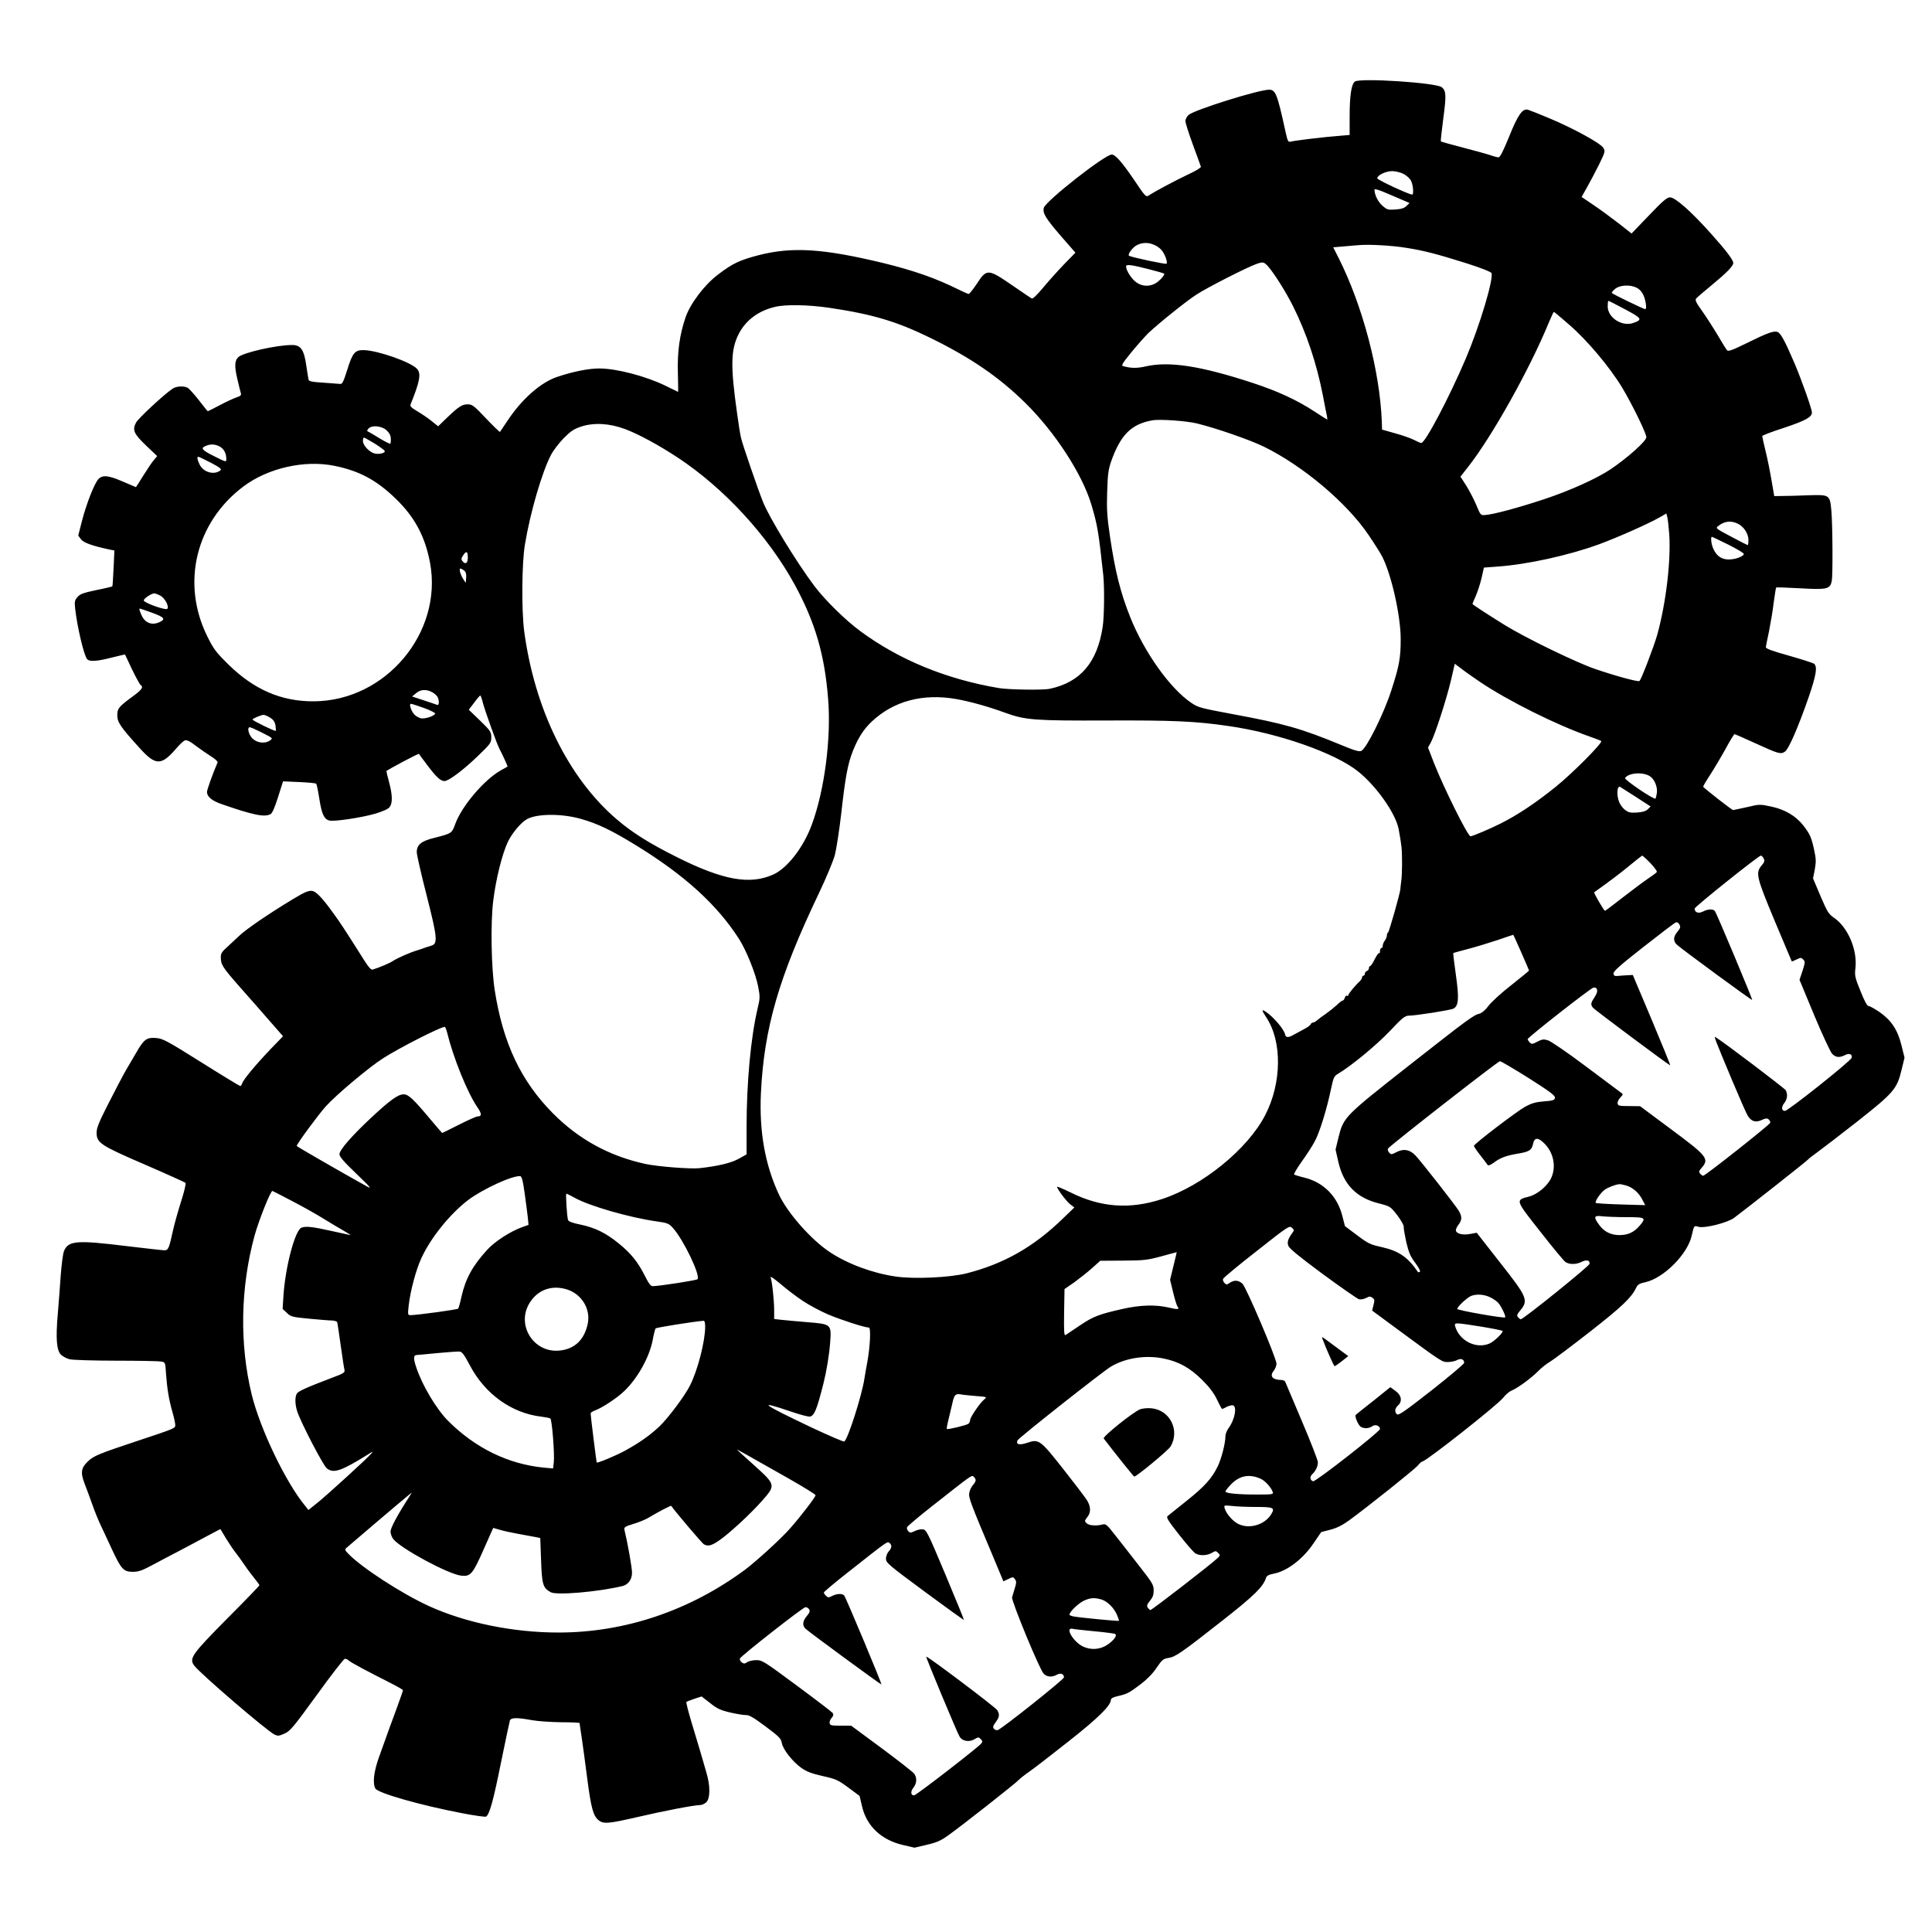 <?xml version="1.0" standalone="no"?>
<!DOCTYPE svg PUBLIC "-//W3C//DTD SVG 20010904//EN"
 "http://www.w3.org/TR/2001/REC-SVG-20010904/DTD/svg10.dtd">
<svg version="1.0" xmlns="http://www.w3.org/2000/svg"
 width="1400pt" height="1400pt" viewBox="0 0 1400 1400"
 preserveAspectRatio="xMidYMid meet">
<g transform="translate(0,1400) scale(0.1,-0.1)"
fill="#000000" stroke="none">
<path d="M9818 13409 c-26 -20 -38 -103 -38 -254 l0 -133 -82 -7 c-97 -7 -313
-33 -344 -41 -20 -5 -23 1 -39 73 -59 271 -72 303 -118 303 -77 0 -545 -147
-584 -183 -13 -11 -23 -31 -23 -44 0 -13 24 -90 54 -171 30 -81 56 -153 58
-160 2 -7 -36 -30 -92 -56 -89 -42 -236 -120 -285 -152 -21 -14 -25 -10 -110
117 -86 126 -133 179 -159 179 -50 0 -480 -338 -492 -386 -10 -39 13 -76 126
-207 l103 -118 -85 -87 c-46 -48 -114 -124 -152 -170 -41 -49 -72 -79 -79 -75
-7 3 -67 44 -134 90 -186 128 -192 128 -267 13 -26 -38 -51 -70 -56 -70 -6 0
-36 13 -68 29 -168 84 -327 140 -556 196 -433 104 -655 118 -898 56 -138 -36
-188 -59 -294 -140 -99 -74 -203 -212 -237 -313 -41 -121 -59 -243 -55 -392 2
-80 3 -146 2 -146 0 0 -41 20 -90 44 -143 70 -356 126 -482 126 -78 0 -191
-23 -304 -61 -118 -39 -255 -159 -358 -314 -29 -44 -55 -82 -57 -85 -2 -2 -48
42 -101 98 -88 93 -100 102 -133 102 -41 0 -67 -17 -154 -101 l-60 -58 -50 40
c-27 22 -74 53 -103 70 -40 24 -52 35 -47 48 68 168 78 224 47 258 -43 49
-283 133 -385 136 -65 1 -82 -18 -121 -144 -28 -88 -36 -104 -52 -101 -10 1
-65 5 -121 9 -82 5 -103 9 -107 22 -2 9 -10 56 -17 105 -16 112 -40 146 -102
146 -112 0 -351 -54 -389 -87 -28 -25 -30 -66 -8 -160 11 -48 23 -95 26 -105
3 -12 -5 -19 -33 -28 -21 -7 -75 -32 -120 -56 -46 -24 -85 -44 -87 -44 -2 0
-31 36 -65 80 -34 44 -71 84 -81 90 -29 15 -83 12 -110 -7 -65 -44 -247 -214
-264 -245 -29 -54 -16 -82 74 -168 l79 -75 -25 -30 c-14 -16 -48 -67 -76 -112
-28 -46 -52 -83 -53 -83 -1 0 -43 18 -94 40 -106 46 -148 50 -178 18 -29 -31
-86 -176 -119 -303 l-27 -106 20 -27 c19 -25 82 -48 215 -76 l27 -5 -6 -128
c-3 -70 -7 -130 -9 -132 -2 -2 -54 -15 -116 -27 -94 -20 -117 -28 -136 -50
-21 -24 -23 -33 -17 -88 15 -130 63 -335 86 -362 17 -20 71 -17 179 11 52 13
95 23 96 22 0 -1 24 -50 51 -108 28 -58 56 -109 62 -113 22 -14 10 -33 -51
-78 -108 -79 -118 -91 -118 -142 0 -50 24 -85 163 -238 115 -127 156 -127 263
-3 25 30 54 57 65 60 13 4 37 -7 76 -38 32 -24 82 -59 111 -77 29 -18 51 -38
49 -44 -39 -92 -77 -199 -77 -215 0 -34 36 -64 106 -88 230 -80 310 -96 354
-73 13 7 31 48 55 124 l36 114 117 -5 c64 -3 120 -8 123 -12 4 -3 14 -52 23
-109 17 -111 35 -149 73 -158 34 -9 233 21 333 50 53 16 92 33 103 47 22 28
22 85 -3 179 -11 41 -20 78 -20 82 0 6 233 130 236 125 0 -1 28 -39 62 -84 64
-85 95 -113 123 -113 29 0 133 77 237 177 98 94 102 100 102 140 0 39 -5 47
-81 121 l-82 79 39 51 c21 29 41 52 44 52 4 0 12 -24 19 -52 14 -56 103 -303
120 -334 21 -39 61 -127 59 -129 -2 -1 -25 -14 -52 -29 -120 -69 -281 -259
-327 -387 -25 -68 -25 -68 -154 -101 -93 -23 -125 -50 -125 -103 0 -19 32
-159 71 -311 79 -311 83 -352 34 -367 -16 -5 -37 -11 -45 -14 -8 -4 -33 -12
-55 -19 -55 -16 -144 -56 -177 -77 -22 -16 -99 -48 -148 -63 -10 -4 -30 18
-60 66 -141 223 -173 272 -222 339 -72 101 -118 151 -145 162 -29 11 -57 0
-153 -58 -175 -106 -333 -214 -384 -262 -23 -22 -62 -58 -88 -82 -39 -34 -48
-48 -48 -75 0 -54 12 -73 136 -214 66 -74 163 -185 217 -247 l98 -112 -90 -93
c-106 -111 -197 -220 -206 -248 -3 -11 -10 -20 -14 -20 -4 0 -131 77 -282 172
-247 155 -279 172 -326 176 -70 6 -90 -9 -144 -103 -24 -42 -59 -101 -78 -133
-18 -31 -73 -136 -122 -232 -72 -141 -89 -183 -89 -218 0 -73 27 -92 350 -231
157 -68 289 -128 294 -132 5 -5 -8 -61 -32 -136 -22 -70 -48 -162 -57 -203
-30 -137 -35 -150 -64 -150 -14 0 -136 14 -271 30 -365 45 -424 40 -456 -35
-8 -19 -18 -99 -24 -177 -5 -79 -15 -203 -21 -277 -16 -183 -9 -265 23 -298
14 -13 42 -28 64 -33 21 -5 172 -10 335 -10 163 0 310 -3 327 -6 30 -6 30 -6
35 -88 8 -108 20 -185 46 -276 12 -41 21 -84 21 -96 0 -24 4 -23 -270 -114
-283 -94 -322 -110 -362 -149 -50 -47 -56 -81 -25 -162 14 -35 39 -104 57
-154 17 -49 45 -117 61 -150 15 -33 53 -112 82 -176 66 -141 83 -159 150 -159
40 0 67 9 141 49 50 27 134 71 186 98 52 28 143 75 201 107 l106 56 42 -70
c24 -39 55 -85 70 -103 14 -18 39 -52 55 -76 16 -24 48 -69 72 -98 24 -30 44
-57 44 -60 0 -4 -105 -113 -234 -242 -256 -259 -277 -288 -239 -340 42 -57
526 -473 582 -500 25 -12 33 -11 73 7 41 18 63 45 234 280 104 144 195 261
203 262 8 0 22 -6 30 -14 17 -15 133 -77 294 -158 53 -27 97 -52 97 -56 0 -5
-21 -64 -46 -133 -45 -121 -55 -149 -128 -353 -37 -103 -47 -187 -26 -226 18
-34 333 -123 633 -180 88 -17 163 -27 169 -24 25 16 52 111 107 385 33 162 63
302 66 312 9 21 50 22 160 2 44 -8 140 -14 213 -15 72 0 132 -3 132 -6 0 -4 7
-50 15 -103 8 -53 26 -186 40 -296 28 -216 44 -275 83 -305 36 -29 72 -25 286
24 188 44 408 86 450 86 12 0 32 9 44 20 29 28 30 119 1 215 -11 39 -24 84
-29 100 -10 35 -23 80 -80 268 -23 77 -39 141 -36 144 3 3 29 13 58 23 l52 17
62 -48 c51 -41 75 -52 148 -69 48 -11 100 -19 114 -18 20 1 56 -20 139 -82 98
-73 113 -88 118 -119 8 -48 79 -137 142 -182 39 -27 75 -41 155 -59 95 -21
110 -28 185 -83 l82 -61 17 -72 c32 -144 138 -246 295 -283 l86 -20 89 21 c73
17 101 29 159 71 97 69 487 376 505 397 8 9 44 38 80 63 36 25 164 124 284
219 211 166 305 258 306 300 0 11 16 20 53 28 67 16 78 22 162 85 45 34 86 75
115 118 41 60 49 67 87 73 51 8 90 34 394 273 227 178 293 243 313 307 5 16
20 24 62 32 95 20 209 108 284 221 l54 79 65 17 c47 12 86 31 136 67 136 99
474 369 499 398 13 17 29 30 34 30 25 0 552 415 586 463 15 20 43 44 61 51 45
19 140 89 191 140 22 23 61 54 87 69 26 16 157 114 290 218 230 180 298 245
332 315 12 26 23 33 69 43 133 30 306 204 335 338 17 74 16 73 50 63 44 -12
208 29 257 65 95 71 533 416 536 423 2 4 33 28 69 54 36 26 166 126 290 223
261 206 285 234 318 370 l22 91 -22 89 c-28 113 -73 181 -160 242 -34 23 -70
43 -78 43 -11 0 -30 35 -59 108 -40 98 -43 113 -37 164 16 131 -52 296 -153
366 -42 29 -50 43 -100 159 l-54 128 13 66 c10 57 9 77 -6 145 -19 87 -29 109
-77 172 -54 69 -133 116 -231 137 -84 18 -87 18 -179 -4 -51 -11 -96 -21 -99
-21 -9 0 -213 160 -217 169 -1 4 22 43 51 87 29 45 79 129 111 187 32 59 61
107 65 107 4 0 71 -29 149 -65 171 -78 185 -82 216 -62 28 19 96 175 173 397
54 158 64 218 39 240 -8 6 -91 33 -183 59 -122 34 -168 51 -167 62 1 7 11 59
23 114 11 55 27 148 34 208 8 59 16 109 18 110 2 2 81 -1 176 -6 194 -11 215
-6 227 54 8 44 6 406 -3 507 -11 118 -12 118 -169 113 -70 -3 -154 -5 -186 -5
l-59 -1 -19 110 c-10 61 -29 156 -43 213 -14 57 -25 107 -25 112 0 5 71 32
158 60 155 52 202 77 202 111 0 25 -73 231 -125 354 -70 164 -102 223 -125
230 -28 9 -74 -8 -224 -82 -103 -51 -132 -61 -141 -51 -6 7 -37 56 -67 108
-31 52 -81 130 -112 174 -46 64 -54 81 -45 93 7 8 58 52 114 98 106 87 155
137 155 159 0 23 -52 91 -164 216 -141 158 -257 260 -294 260 -22 0 -51 -24
-153 -131 l-126 -131 -94 74 c-52 40 -133 100 -181 132 l-87 59 40 71 c22 39
61 113 87 165 43 88 45 95 31 119 -18 33 -219 143 -394 216 -71 30 -140 57
-153 61 -39 11 -73 -37 -137 -197 -43 -105 -65 -148 -76 -148 -9 0 -36 7 -60
16 -24 8 -114 33 -199 55 -85 22 -156 42 -159 44 -2 3 6 78 18 168 22 166 21
198 -11 225 -40 33 -594 69 -630 41z m352 -669 c22 -11 46 -33 55 -50 15 -30
21 -100 8 -100 -23 0 -253 107 -253 118 0 22 62 52 108 52 23 0 61 -9 82 -20z
m9 -196 l35 -15 -22 -21 c-15 -16 -37 -23 -80 -26 -55 -4 -61 -2 -95 28 -32
28 -57 79 -57 117 0 7 38 -5 93 -29 50 -22 107 -46 126 -54z m-1816 -318 c18
-7 42 -24 53 -37 25 -28 47 -90 37 -100 -6 -6 -257 47 -272 58 -11 8 22 55 51
73 39 23 86 26 131 6z m1828 -22 c128 -20 223 -45 433 -111 104 -33 181 -63
184 -72 16 -43 -85 -381 -187 -621 -120 -281 -293 -610 -322 -610 -6 0 -29 10
-52 22 -23 12 -85 34 -137 48 l-95 27 -2 59 c-14 366 -139 838 -311 1181 l-41
81 72 6 c40 4 92 8 117 10 74 6 240 -3 341 -20z m-1005 -131 c45 -50 131 -186
184 -292 97 -194 170 -412 215 -641 14 -74 28 -145 31 -157 2 -13 3 -23 1 -23
-2 0 -41 25 -87 55 -129 85 -269 150 -455 211 -373 122 -599 157 -768 120 -69
-16 -111 -15 -169 1 -15 3 -3 23 61 101 43 53 99 115 122 138 81 76 278 234
350 280 71 47 361 195 428 219 51 19 59 18 87 -12z m-868 -22 c63 -16 116 -31
118 -34 8 -8 -37 -57 -66 -72 -50 -26 -104 -19 -146 17 -33 30 -64 81 -64 108
0 16 37 12 158 -19z m3542 -136 c35 -18 57 -56 66 -114 4 -28 3 -41 -5 -41
-10 0 -230 106 -241 117 -3 3 8 16 23 29 34 29 110 33 157 9z m-85 -156 c125
-66 130 -76 58 -100 -81 -27 -183 40 -183 121 0 22 2 40 5 40 3 0 57 -27 120
-61z m-5768 11 c317 -47 491 -99 738 -220 293 -144 495 -283 685 -470 215
-212 411 -513 478 -735 44 -147 53 -198 87 -515 9 -88 7 -302 -5 -376 -40
-256 -162 -398 -382 -445 -49 -11 -298 -7 -370 5 -380 64 -723 205 -1003 412
-108 79 -258 227 -334 328 -130 173 -327 496 -372 609 -37 92 -149 418 -159
463 -6 24 -19 105 -29 181 -48 340 -46 457 11 571 50 99 141 169 263 198 77
19 239 16 392 -6z m5364 -123 c131 -113 293 -306 384 -456 73 -122 175 -331
175 -359 0 -28 -133 -147 -258 -232 -104 -69 -294 -155 -487 -219 -182 -60
-362 -109 -423 -113 -32 -3 -34 -1 -64 72 -17 41 -50 104 -73 141 l-42 65 55
70 c173 220 444 704 583 1041 19 45 36 83 39 83 3 0 53 -42 111 -93z m-2695
-716 c141 -35 380 -118 481 -167 284 -139 601 -406 759 -639 45 -66 90 -138
101 -160 68 -136 133 -430 133 -597 0 -138 -11 -196 -69 -374 -53 -165 -179
-418 -216 -435 -15 -8 -49 2 -145 42 -293 121 -414 155 -787 224 -235 44 -251
48 -302 83 -153 104 -339 365 -441 620 -70 175 -109 330 -146 580 -22 148 -25
201 -21 327 4 127 8 161 29 222 68 192 146 270 298 297 54 10 249 -4 326 -23z
m-4147 -40 c94 -35 241 -114 381 -206 337 -222 656 -569 849 -922 148 -272
217 -507 242 -829 23 -282 -26 -660 -118 -909 -60 -164 -176 -314 -277 -361
-171 -78 -366 -43 -703 126 -198 99 -321 176 -434 273 -351 300 -596 800 -671
1367 -19 150 -17 493 6 625 38 232 125 528 189 649 17 33 59 87 93 122 51 51
74 66 126 83 91 30 204 24 317 -18z m-1729 -8 c22 -20 31 -38 32 -61 1 -18 -1
-35 -4 -37 -3 -3 -38 15 -78 39 -40 25 -78 47 -84 49 -7 3 -7 9 3 20 23 28 95
22 131 -10z m-85 -97 c38 -24 71 -48 73 -54 5 -15 -42 -26 -74 -18 -38 10 -84
59 -84 90 0 14 3 26 8 25 4 0 38 -20 77 -43z m-1124 -21 c31 -17 49 -49 49
-91 0 -24 0 -24 -90 21 -90 45 -99 58 -56 75 32 13 64 12 97 -5z m-63 -118
c64 -34 80 -46 70 -55 -45 -37 -125 -15 -152 43 -17 36 -20 55 -8 55 4 0 44
-20 90 -43z m898 -23 c179 -37 301 -102 442 -238 137 -133 212 -272 248 -463
95 -506 -320 -1002 -841 -1005 -235 -2 -435 85 -620 267 -91 90 -107 111 -154
206 -189 384 -82 825 263 1084 179 134 444 194 662 149z m9670 -494 c13 -197
-24 -502 -87 -730 -26 -91 -117 -327 -129 -335 -12 -7 -171 36 -320 87 -134
45 -510 228 -655 318 -135 84 -235 149 -235 154 0 2 11 28 24 57 13 30 32 88
42 130 l17 76 94 7 c218 15 514 80 738 161 129 47 364 151 445 198 l45 26 7
-26 c4 -15 10 -70 14 -123z m497 75 c43 -20 77 -73 77 -118 0 -20 -2 -37 -5
-37 -3 0 -57 27 -120 61 -115 61 -115 61 -93 78 44 35 92 40 141 16z m-68
-152 c63 -32 114 -62 112 -68 -6 -18 -61 -39 -109 -39 -53 -1 -91 26 -114 81
-14 31 -19 83 -9 83 3 0 57 -26 120 -57z m-9135 -93 c0 -42 -17 -53 -39 -26
-10 12 -9 20 4 40 24 37 35 32 35 -14z m-27 -94 c13 -10 17 -25 15 -52 l-3
-38 -17 26 c-21 31 -34 78 -22 78 5 0 17 -7 27 -14z m-2202 -182 c34 -17 67
-80 51 -96 -12 -12 -164 42 -170 60 -4 12 54 52 76 52 7 0 27 -7 43 -16z m-57
-125 c88 -32 99 -46 50 -68 -55 -25 -106 -4 -130 55 -15 35 -17 44 -10 44 3 0
43 -14 90 -31z m9617 -498 c204 -138 557 -314 795 -397 43 -15 82 -30 87 -34
13 -11 -206 -232 -329 -331 -142 -115 -277 -205 -399 -266 -74 -38 -205 -93
-219 -93 -20 0 -195 353 -266 534 l-42 109 20 36 c29 52 115 317 147 454 l27
117 47 -35 c25 -20 85 -62 132 -94z m-7591 -76 c16 -8 34 -24 40 -34 14 -28
13 -64 -2 -59 -7 3 -51 18 -97 33 l-85 28 28 23 c31 28 74 31 116 9z m3796
-50 c103 -18 232 -54 361 -101 143 -52 213 -57 731 -55 479 2 646 -5 884 -40
363 -52 772 -195 939 -329 133 -106 272 -304 294 -417 13 -72 16 -90 21 -132
6 -64 5 -198 -2 -246 -3 -22 -6 -47 -6 -55 0 -25 -82 -315 -90 -318 -5 -2 -8
-11 -8 -21 0 -9 -7 -26 -15 -37 -8 -10 -15 -27 -15 -36 0 -10 -4 -18 -10 -18
-5 0 -10 -10 -10 -22 0 -12 -3 -18 -7 -15 -3 4 -17 -16 -31 -43 -13 -28 -28
-50 -33 -50 -5 0 -9 -7 -9 -15 0 -9 -7 -18 -15 -21 -8 -4 -15 -12 -15 -20 0
-8 -4 -14 -10 -14 -5 0 -10 -6 -10 -13 0 -7 -8 -20 -17 -28 -31 -28 -83 -91
-83 -101 0 -5 -4 -7 -9 -3 -5 3 -12 -4 -16 -15 -3 -11 -10 -20 -15 -20 -5 0
-25 -15 -44 -34 -20 -18 -55 -46 -78 -62 -24 -16 -52 -37 -62 -46 -11 -10 -25
-18 -32 -18 -6 0 -14 -6 -17 -13 -2 -7 -24 -23 -48 -35 -24 -13 -57 -31 -74
-40 -39 -23 -59 -22 -63 3 -7 35 -79 120 -133 159 -39 27 -39 19 -4 -35 117
-173 114 -477 -7 -710 -127 -246 -454 -512 -748 -608 -232 -76 -444 -61 -662
48 -54 26 -98 45 -98 41 0 -16 65 -102 93 -125 l32 -25 -85 -82 c-209 -203
-425 -326 -695 -395 -123 -31 -383 -43 -516 -23 -165 24 -347 91 -476 177
-135 89 -306 283 -369 418 -101 217 -143 457 -130 735 23 472 130 840 421
1449 52 109 103 232 115 276 11 44 32 179 46 300 30 268 47 358 85 455 39 96
78 157 138 213 157 147 368 203 607 162z m-3852 -66 c47 -17 83 -36 80 -41
-12 -19 -76 -39 -104 -33 -15 3 -37 16 -48 28 -23 25 -40 77 -24 77 5 0 49
-14 96 -31z m-1117 -69 c23 -14 34 -29 39 -55 3 -20 4 -38 2 -41 -6 -5 -168
74 -168 82 0 7 62 33 80 34 8 0 29 -9 47 -20z m-64 -106 c88 -45 86 -43 63
-60 -35 -25 -94 -18 -127 15 -28 29 -40 81 -19 81 6 0 43 -16 83 -36z m10063
-319 c34 -22 57 -80 50 -123 -3 -19 -7 -36 -10 -39 -10 -10 -227 137 -220 149
24 38 130 46 180 13z m-103 -149 l108 -70 -20 -20 c-14 -14 -38 -21 -78 -24
-49 -3 -62 0 -87 19 -16 12 -35 37 -42 55 -21 50 -17 122 6 112 3 -2 54 -34
113 -72z m-7640 -161 c119 -34 219 -82 390 -187 354 -216 593 -433 753 -683
53 -83 121 -253 138 -345 14 -72 14 -83 -4 -158 -49 -205 -80 -537 -80 -860
l0 -197 -57 -32 c-56 -31 -150 -53 -283 -68 -69 -7 -302 11 -395 31 -260 57
-479 177 -665 363 -235 236 -365 511 -425 896 -25 161 -31 484 -11 646 19 157
64 337 105 426 32 67 98 146 143 169 76 39 254 39 391 -1z m7746 -319 c29 -30
50 -59 47 -65 -4 -6 -32 -27 -64 -48 -31 -21 -113 -82 -181 -135 -69 -54 -127
-98 -131 -98 -7 0 -83 131 -78 134 122 87 189 138 258 195 47 39 87 70 90 71
3 0 30 -24 59 -54z m821 34 c9 -17 7 -26 -14 -51 -46 -54 -39 -83 95 -404 67
-159 122 -291 123 -292 1 -1 16 5 34 14 30 15 35 15 49 0 15 -15 14 -21 -5
-82 l-22 -65 107 -258 c59 -141 118 -267 130 -279 26 -26 53 -29 92 -9 31 17
55 7 49 -19 -4 -22 -461 -385 -483 -385 -26 0 -28 28 -6 56 23 29 27 64 11 94
-8 14 -451 350 -508 384 -14 9 -11 0 122 -318 53 -126 103 -240 112 -253 25
-40 59 -49 100 -29 28 13 39 14 50 5 8 -7 14 -18 12 -25 -3 -14 -471 -384
-486 -384 -5 0 -15 7 -22 15 -11 13 -9 19 7 38 62 69 48 87 -215 282 l-227
169 -80 1 c-69 0 -80 2 -83 18 -2 11 6 30 19 43 22 24 23 25 3 38 -10 8 -125
94 -254 190 -129 97 -252 181 -272 187 -32 10 -42 9 -77 -9 -36 -19 -42 -20
-56 -6 -8 9 -15 19 -15 24 0 12 460 373 478 374 31 2 35 -28 8 -68 -29 -44
-31 -55 -13 -78 11 -15 552 -418 560 -418 3 0 -57 147 -133 328 l-138 327 -38
-2 c-22 -1 -52 -3 -69 -5 -24 -2 -31 1 -33 17 -2 16 45 58 217 193 121 95 226
175 235 178 9 3 19 -3 26 -16 9 -17 7 -26 -14 -51 -32 -38 -33 -69 -3 -96 35
-32 540 -403 544 -399 4 4 -257 627 -270 644 -13 17 -52 15 -88 -4 -32 -16
-59 -6 -59 22 0 13 464 384 480 384 5 0 14 -9 20 -20z m-1756 -682 c31 -70 56
-129 56 -131 0 -2 -58 -50 -129 -106 -71 -55 -145 -123 -165 -150 -22 -30 -47
-51 -64 -56 -44 -10 -85 -41 -517 -380 -464 -365 -469 -370 -506 -518 l-21
-87 21 -93 c38 -162 131 -257 292 -297 84 -22 84 -22 134 -86 29 -38 49 -74
47 -86 -1 -11 8 -61 19 -112 18 -74 30 -102 65 -148 25 -34 39 -60 33 -64 -6
-3 -11 -4 -13 -3 -74 109 -138 153 -259 181 -87 19 -102 26 -183 87 l-88 66
-19 74 c-35 141 -136 243 -273 277 -38 9 -72 20 -76 23 -4 4 20 44 53 91 33
46 76 111 94 145 36 63 90 238 121 388 17 79 21 89 50 106 96 57 274 204 372
306 95 101 113 115 141 115 48 0 303 40 323 51 38 20 42 75 18 243 -12 87 -21
158 -19 160 2 1 51 15 109 30 58 15 155 45 215 65 61 21 111 38 111 37 1 -1
27 -58 58 -128z m-7784 -580 c45 -184 148 -439 221 -544 31 -45 31 -64 0 -64
-9 0 -70 -27 -135 -60 -65 -33 -120 -60 -122 -60 -1 0 -37 42 -80 93 -130 155
-164 187 -199 187 -41 0 -100 -43 -237 -171 -140 -131 -228 -232 -228 -263 0
-18 33 -56 123 -142 100 -96 114 -112 77 -92 -208 116 -510 290 -510 294 0 14
157 227 211 287 78 86 315 285 416 349 117 75 410 224 445 227 4 1 12 -18 18
-41z m7837 -330 c156 -99 193 -127 191 -143 -3 -17 -13 -21 -80 -26 -61 -5
-89 -13 -138 -40 -64 -36 -368 -268 -369 -282 -1 -5 20 -36 47 -70 26 -33 50
-65 53 -70 4 -5 22 2 41 16 47 36 91 53 175 67 85 14 102 25 112 70 9 47 35
50 78 8 70 -66 92 -170 54 -253 -26 -58 -101 -121 -162 -136 -99 -26 -100 -22
82 -253 89 -114 171 -213 183 -221 27 -19 79 -19 117 1 36 18 62 12 57 -15 -3
-17 -479 -401 -498 -401 -4 0 -13 7 -20 15 -10 12 -7 20 13 45 65 77 57 97
-143 351 l-169 216 -49 -9 c-56 -10 -102 3 -102 28 0 9 9 27 20 41 25 32 25
59 1 99 -24 40 -273 358 -314 401 -41 43 -85 51 -136 25 -37 -19 -40 -20 -55
-4 -8 10 -12 23 -8 29 13 21 797 633 811 633 8 0 101 -55 208 -122z m-7276
-828 c9 -63 19 -142 23 -175 l6 -61 -48 -17 c-85 -31 -196 -103 -251 -163
-106 -116 -157 -208 -187 -340 -9 -43 -20 -83 -24 -87 -6 -7 -298 -47 -346
-47 -19 0 -20 3 -12 73 12 104 53 258 92 341 68 148 209 322 341 422 108 80
320 177 375 171 11 -2 19 -31 31 -117z m7981 50 c49 -14 94 -53 119 -103 l21
-40 -176 5 c-97 3 -179 8 -182 11 -10 9 34 74 65 96 24 17 78 38 106 40 6 1
27 -4 47 -9z m-9662 -115 c79 -41 182 -99 229 -129 47 -29 111 -67 141 -84 30
-17 53 -32 50 -32 -3 0 -65 14 -138 30 -133 30 -186 36 -217 24 -47 -18 -117
-282 -131 -494 l-6 -95 31 -29 c29 -28 39 -30 163 -42 73 -7 148 -13 166 -13
18 -1 34 -7 36 -13 2 -7 13 -83 25 -168 12 -85 24 -165 27 -176 5 -20 -4 -26
-93 -59 -189 -72 -243 -97 -253 -115 -14 -27 -12 -81 5 -131 30 -87 188 -390
213 -409 50 -40 106 -20 312 109 24 15 24 15 11 -2 -23 -29 -321 -301 -391
-357 l-65 -52 -23 29 c-141 170 -326 556 -388 807 -89 367 -82 773 20 1150 32
115 116 326 130 326 2 0 68 -34 146 -75z m2043 26 c107 -60 398 -144 597 -172
78 -11 87 -15 117 -48 78 -88 202 -347 177 -371 -8 -8 -278 -50 -324 -50 -15
0 -29 19 -56 73 -52 103 -102 165 -191 237 -95 77 -171 114 -281 137 -55 11
-83 22 -86 33 -8 28 -18 190 -12 190 4 0 30 -13 59 -29z m7625 -141 c139 0
144 -4 90 -66 -40 -45 -82 -64 -144 -64 -61 0 -110 25 -145 73 -44 60 -40 71
24 63 28 -3 107 -6 175 -6z m-2423 -114 c-32 -44 -39 -66 -29 -94 7 -19 81
-80 249 -204 132 -97 250 -179 263 -183 12 -3 35 1 51 9 24 13 31 13 46 2 16
-11 17 -19 8 -53 l-10 -40 175 -129 c334 -246 330 -244 376 -244 22 1 52 7 66
15 27 14 50 5 50 -21 0 -7 -106 -97 -236 -199 -189 -148 -239 -183 -250 -174
-20 16 -17 43 6 64 34 30 26 75 -18 106 l-37 27 -122 -98 c-68 -53 -126 -100
-129 -103 -9 -9 16 -69 34 -84 21 -17 62 -16 86 2 21 16 56 4 56 -20 0 -19
-468 -385 -485 -379 -23 9 -25 33 -6 51 26 25 41 57 41 87 0 14 -52 148 -116
298 -64 150 -118 279 -121 286 -3 6 -15 12 -27 12 -65 1 -88 27 -56 67 11 14
20 37 20 51 0 39 -219 554 -247 580 -28 26 -60 28 -92 6 -21 -15 -24 -15 -38
-1 -9 9 -13 22 -10 30 3 8 112 99 243 201 227 179 237 186 255 170 18 -16 18
-19 4 -38z m-862 -241 l-24 -99 22 -91 c12 -49 26 -96 32 -103 17 -21 2 -23
-64 -7 -95 22 -207 19 -334 -10 -173 -39 -214 -55 -310 -120 -49 -33 -96 -64
-103 -69 -11 -7 -13 23 -11 162 l3 171 71 49 c38 28 97 74 129 103 l59 53 166
1 c151 1 176 4 276 31 61 17 111 30 112 30 0 -1 -10 -46 -24 -101z m-2685
-252 c46 -31 129 -75 185 -99 96 -40 263 -94 293 -94 16 0 10 -132 -11 -250
-8 -41 -17 -95 -21 -120 -18 -121 -120 -440 -146 -456 -5 -3 -109 42 -231 99
-365 173 -408 204 -167 122 75 -26 140 -43 151 -40 31 10 47 48 95 235 23 91
43 210 50 305 9 129 8 130 -166 144 -74 6 -159 14 -187 17 l-53 6 0 62 c0 72
-15 213 -26 240 -4 11 28 -11 72 -48 43 -37 116 -93 162 -123z m-1703 81 c103
-36 166 -142 144 -247 -25 -117 -96 -184 -207 -194 -187 -17 -313 187 -214
346 60 97 165 133 277 95z m6680 -53 c22 -10 50 -29 62 -42 22 -25 57 -98 50
-105 -8 -9 -347 51 -347 61 0 16 71 82 100 94 39 15 91 12 135 -8z m-5685
-215 c0 -105 -54 -316 -110 -426 -39 -77 -155 -232 -221 -296 -70 -66 -147
-120 -253 -178 -65 -35 -196 -90 -202 -84 -2 3 -44 337 -44 355 0 6 14 16 31
22 51 18 160 90 212 140 99 94 186 252 208 377 7 38 16 73 20 78 6 6 271 49
347 55 8 1 12 -14 12 -43z m5628 0 c79 -13 146 -27 150 -30 9 -10 -60 -77 -95
-92 -96 -41 -217 19 -248 124 -5 19 -3 22 22 22 15 0 92 -11 171 -24z m-7334
-278 c110 -210 304 -349 521 -374 29 -4 57 -9 63 -13 12 -7 32 -259 25 -319
l-5 -43 -67 6 c-257 25 -496 141 -693 338 -85 85 -189 259 -232 390 -21 62
-20 87 2 88 9 0 78 7 152 14 74 7 146 12 159 11 19 -1 33 -19 75 -98z m5031
47 c110 -23 189 -68 276 -154 54 -54 85 -95 108 -143 18 -38 34 -68 37 -68 3
0 19 7 35 16 17 8 37 13 45 10 29 -11 11 -105 -32 -163 -13 -17 -24 -44 -24
-60 0 -51 -28 -160 -55 -217 -42 -88 -97 -149 -228 -253 -67 -53 -128 -102
-136 -109 -11 -10 3 -33 84 -136 53 -67 106 -128 118 -135 32 -18 84 -16 118
4 27 16 30 16 46 0 16 -16 16 -18 -2 -36 -47 -45 -481 -381 -489 -378 -5 2
-14 10 -20 19 -7 12 -3 24 17 48 20 24 27 42 27 75 0 41 -8 54 -112 187 -61
79 -139 178 -172 220 -54 69 -63 77 -86 71 -45 -12 -99 -8 -116 9 -16 15 -15
18 5 44 29 36 26 81 -7 130 -15 22 -91 122 -169 221 -165 209 -175 217 -259
188 -56 -19 -83 -13 -71 17 5 16 621 502 677 535 106 63 253 86 385 58z
m-1365 -271 c82 -6 84 -7 63 -24 -31 -25 -103 -130 -103 -150 0 -10 -6 -22
-12 -27 -14 -11 -151 -44 -157 -38 -2 2 3 32 12 67 8 35 21 88 28 118 13 62
23 72 59 66 14 -3 63 -8 110 -12z m-1362 -594 c111 -63 202 -119 202 -125 0
-13 -112 -159 -186 -242 -65 -74 -243 -236 -324 -297 -401 -297 -871 -456
-1353 -456 -327 0 -671 70 -937 191 -200 91 -495 283 -590 384 -21 22 -22 27
-9 39 25 22 410 350 443 376 l31 25 -18 -29 c-84 -129 -137 -228 -137 -254 0
-16 9 -41 20 -55 55 -69 402 -256 493 -265 68 -7 83 12 163 193 l68 153 46
-13 c25 -8 86 -21 135 -30 50 -9 106 -19 125 -23 l35 -7 6 -163 c6 -176 14
-199 70 -230 42 -23 332 1 517 44 43 9 72 48 72 97 0 36 -30 208 -55 312 -4
18 5 24 68 43 40 12 90 33 112 47 59 36 157 87 159 83 23 -35 224 -272 237
-279 31 -16 55 -10 110 28 73 50 226 191 310 286 102 115 101 117 -56 259 -69
61 -125 113 -125 114 0 2 58 -30 368 -206z m1362 -17 c0 -7 -9 -23 -20 -35
-11 -12 -23 -37 -26 -55 -7 -35 6 -68 188 -500 l59 -142 36 17 c33 16 36 16
48 -2 11 -15 11 -25 -1 -64 -8 -26 -17 -56 -20 -67 -6 -25 198 -520 228 -552
24 -26 61 -29 98 -8 26 14 50 5 50 -20 0 -15 -453 -375 -480 -382 -9 -2 -22 2
-28 10 -9 11 -6 21 13 47 28 38 30 55 12 87 -12 21 -508 395 -515 388 -4 -4
226 -556 243 -582 21 -31 68 -38 105 -17 28 17 31 17 47 2 13 -14 14 -20 4
-32 -26 -31 -472 -376 -487 -376 -25 0 -27 28 -5 56 25 31 27 71 6 101 -8 11
-114 94 -235 184 l-222 164 -76 0 c-66 0 -77 2 -80 18 -2 10 4 27 14 38 13 14
15 24 9 35 -6 8 -122 97 -260 199 -238 176 -251 185 -295 185 -25 0 -55 -7
-66 -15 -18 -12 -24 -12 -39 -1 -10 7 -16 20 -13 28 8 19 455 370 475 372 8 0
20 -6 26 -15 8 -13 5 -24 -16 -49 -31 -36 -35 -70 -9 -93 33 -30 546 -406 549
-403 5 4 -257 628 -269 644 -14 16 -53 15 -88 -3 -26 -13 -30 -13 -44 1 -9 8
-16 19 -16 24 0 5 82 74 183 153 284 224 277 219 293 206 19 -16 17 -36 -6
-61 -11 -12 -20 -36 -20 -53 0 -29 17 -44 281 -239 154 -114 282 -206 284
-204 1 2 -59 149 -134 328 -129 307 -138 325 -164 328 -15 2 -42 -4 -59 -13
-28 -13 -34 -14 -46 -1 -8 8 -12 21 -9 29 3 8 88 80 189 159 286 225 278 220
294 207 8 -6 14 -18 14 -26z m2068 10 c32 -16 73 -61 85 -95 6 -17 -4 -18
-116 -18 -139 0 -227 9 -227 22 0 5 17 27 38 49 63 67 136 81 220 42z m-39
-203 c131 0 142 -5 112 -54 -48 -77 -161 -109 -240 -68 -38 19 -85 73 -96 111
-7 24 -7 24 55 18 35 -4 111 -7 169 -7z m-1119 -670 c43 -12 93 -61 115 -114
9 -21 15 -40 13 -41 -3 -4 -273 22 -325 31 -18 3 -33 9 -33 14 0 20 67 84 105
101 46 21 75 23 125 9z m-48 -231 c76 -7 143 -16 149 -19 16 -11 -8 -45 -54
-77 -53 -37 -122 -42 -180 -14 -70 34 -133 142 -74 128 12 -3 84 -11 159 -18z"/>
<path d="M9583 4298 c30 -79 83 -198 88 -198 3 0 27 16 52 36 l47 37 -92 68
c-50 38 -93 69 -96 69 -2 0 -2 -6 1 -12z"/>
<path d="M8262 3788 c-51 -20 -274 -199 -264 -212 77 -101 217 -276 221 -276
17 0 249 192 264 219 68 117 -5 263 -139 276 -27 3 -64 -1 -82 -7z"/>
</g>
</svg>
